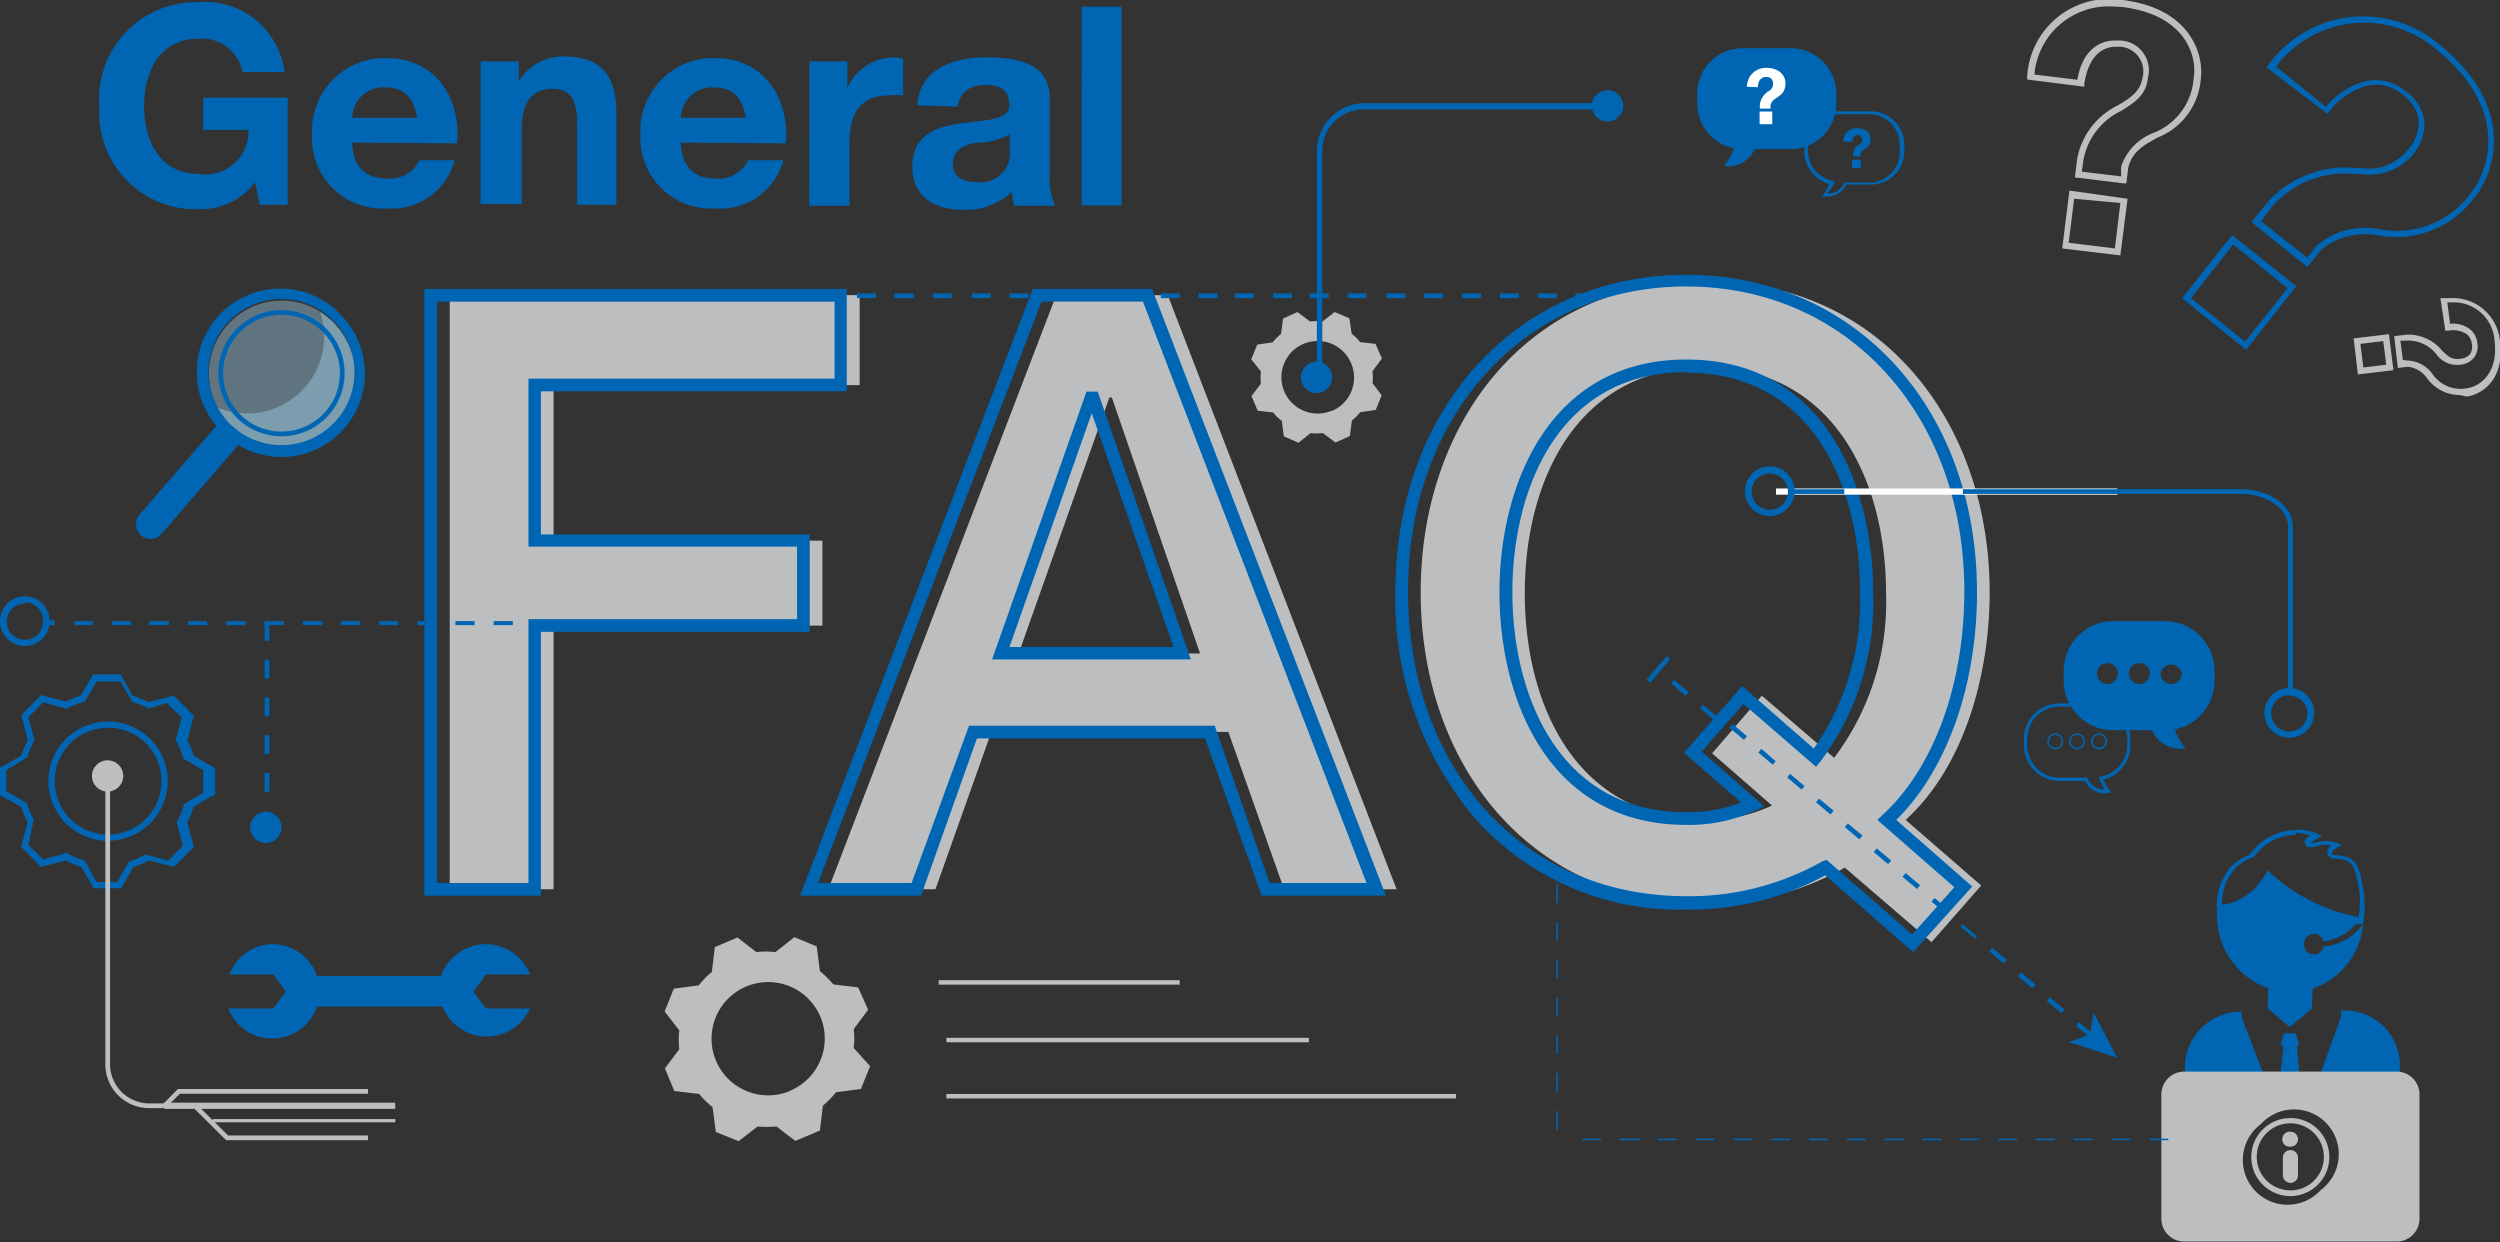 <svg xmlns="http://www.w3.org/2000/svg" viewBox="0 0 100.62 50"><rect x="0" y="0" width="100.62" height="50" fill="#333333" stroke="none"/><defs><style>.cls-1{fill:#0066b3;}.cls-2{fill:#bcbec0;}.cls-3{fill:none;}.cls-4{fill:#fff;}.cls-5,.cls-6{isolation:isolate;}.cls-6{opacity:0.38;}.cls-7{fill:#a8e0f9;}</style></defs><g id="Layer_2" data-name="Layer 2"><g id="Layer_1-2" data-name="Layer 1"><g id="Layer_9" data-name="Layer 9"><polygon class="cls-1" points="92.89 39.6 92.86 40.49 92.16 41.11 91.46 40.48 91.46 40.48 91.49 39.62 91.3 39.61 91.27 40.58 92.16 41.34 93.05 40.59 93.08 39.6 92.89 39.6"/><path class="cls-1" d="M92.94,40.53l-.35.36-.42.36-.41-.34-.44-.35,0-1.2h1.57Z"/><path class="cls-1" d="M90.24,41a.45.45,0,0,1,0-.28l0,0h0a2.25,2.25,0,0,0-2.3,2.19V44h3.46Z"/><path class="cls-1" d="M94.39,40.67h-.18l0,0a.67.67,0,0,1,0,.28l-1.08,3h3.46V42.89A2.21,2.21,0,0,0,94.39,40.67Z"/><polygon class="cls-1" points="91.93 41.59 92.39 41.59 92.54 42.03 92.16 42.3 91.79 42.03 91.93 41.59"/><polygon class="cls-1" points="92.15 44.68 91.74 43.65 91.92 41.99 92.44 42 92.58 43.66 92.15 44.68"/><path class="cls-2" d="M92.19,45.55a.3.3,0,0,0-.33.27.29.29,0,0,0,.27.33h.06a.3.3,0,0,0,0-.6Z"/><path class="cls-2" d="M92.19,45a1.57,1.57,0,1,0,1.56,1.57h0A1.56,1.56,0,0,0,92.19,45Zm0,2.91a1.35,1.35,0,1,1,1.34-1.35h0A1.34,1.34,0,0,1,92.19,47.91Z"/><path class="cls-2" d="M92.19,46.29a.3.3,0,0,0-.31.3h0v.74a.32.32,0,0,0,.33.28.31.31,0,0,0,.28-.28v-.74A.3.3,0,0,0,92.19,46.29Z"/><path class="cls-2" d="M96.46,43.13H87.91a.92.92,0,0,0-.92.92v5a.92.92,0,0,0,.92.92h8.55a.92.92,0,0,0,.92-.92v-5A.92.92,0,0,0,96.46,43.13ZM93.4,47.9A1.8,1.8,0,1,1,91,45.24,1.8,1.8,0,1,1,93.4,47.9Z"/><path class="cls-3" d="M93.51,37.89a.42.42,0,0,0-.82.21.43.43,0,0,0,.52.31.45.45,0,0,0,.3-.31,2.25,2.25,0,0,0,1.58-.94l-.23,0A2,2,0,0,1,93.51,37.89Z"/><path class="cls-1" d="M93.52,38.1a.41.41,0,0,1-.51.3.42.42,0,0,1,.21-.81.45.45,0,0,1,.3.3,2,2,0,0,0,1.35-.77,7.32,7.32,0,0,1-3.58-1.78,2.66,2.66,0,0,1-1.43,1.19,2.17,2.17,0,0,1-.62.1,3.38,3.38,0,0,0,0,.45,3.07,3.07,0,0,0,2.93,2.86,3,3,0,0,0,2.94-2.75v0A2.24,2.24,0,0,1,93.52,38.1Z"/><path class="cls-1" d="M92.39,33.52a2.59,2.59,0,0,1,.61.1c-.21.13-.29.22-.22.36a.2.2,0,0,0,.18.12l.16,0A1.61,1.61,0,0,1,93.6,34h0l.23,0a.37.37,0,0,0-.15.35c0,.19.24.2.4.21a1,1,0,0,1,.42.1c.28.17.35.58.43,1a3.75,3.75,0,0,1,0,1.25h0a7.19,7.19,0,0,1-3.49-1.72l-.17-.16-.12.2a2.5,2.5,0,0,1-1.33,1.11,2.24,2.24,0,0,1-.39.08A2.09,2.09,0,0,1,90,34.91a1.75,1.75,0,0,1,.64-.39l.06,0,0,0a2.08,2.08,0,0,1,1.23-.86,1.89,1.89,0,0,1,.47-.06m0-.19a2.22,2.22,0,0,0-.51.06,2.32,2.32,0,0,0-1.35.94,2,2,0,0,0-.71.44,2.33,2.33,0,0,0-.59,1.87h0a2.11,2.11,0,0,0,.61-.1,2.69,2.69,0,0,0,1.44-1.19,7.22,7.22,0,0,0,3.58,1.77l.23,0a4,4,0,0,0,0-1.5c-.08-.48-.16-.94-.5-1.14s-.71-.08-.74-.2.18-.24.39-.35a1.33,1.33,0,0,0-.65-.16h0a2.6,2.6,0,0,0-.63.11h0s.08-.1.48-.32a2.22,2.22,0,0,0-1-.25Z"/></g><g id="Layer_1_copy_2" data-name="Layer 1 copy 2"><path class="cls-2" d="M18.1,11.88H34.6V15.5H22.28v6.26H33.1v3.42H22.28V35.79H18.1Z"/><path class="cls-2" d="M42.51,11.88H47l9.21,23.91H51.68l-2.24-6.33H39.9l-2.25,6.33H33.34ZM41,26.3h7.3L44.75,16h-.1Z"/><path class="cls-2" d="M80.08,23.84c0-6.8-4.31-12.53-11.45-12.53S57.18,17,57.18,23.84s4.31,12.52,11.45,12.52a11.05,11.05,0,0,0,5.62-1.44l3.49,3,2-2.28L76.7,33C79.11,30.8,80.08,27.06,80.08,23.84ZM73.82,30.5,70.91,28l-2,2.32,2.41,2.1a6,6,0,0,1-2.68.57c-5.12,0-7.27-4.52-7.27-9.11s2.15-9.1,7.27-9.1,7.27,4.52,7.27,9.1A10.37,10.37,0,0,1,73.82,30.5Z"/><path class="cls-1" d="M21.77,36.05H17.08V11.63h17v4.12H21.77v5.76H32.59v3.92H21.77Zm-4.18-.51h3.68V24.92H32.08V22H21.27V15.24H33.59v-3.1h-16Z"/><path class="cls-1" d="M55.78,36.05h-5L48.5,29.72H39.32l-2.25,6.33H32.2l9.37-24.42h4.8Zm-4.68-.51H55l-9-23.4H41.92l-9,23.4h3.77L39,29.21h9.89Zm-3.17-9h-8l3.8-10.78h.45Zm-7.3-.5h6.6l-3.29-9.41Z"/><path class="cls-1" d="M77,38.32l-3.54-3.09a11.35,11.35,0,0,1-5.59,1.38,11,11,0,0,1-8.59-3.77,13.66,13.66,0,0,1-3.12-9c0-7.41,4.92-12.78,11.71-12.78s11.7,5.37,11.7,12.78c0,3.75-1.21,7.15-3.25,9.16l3.06,2.68Zm-3.48-3.71,3.44,3,1.7-1.9L75.56,33l.21-.2c2.06-1.89,3.29-5.25,3.29-9,0-7.11-4.7-12.27-11.19-12.27s-11.2,5.16-11.2,12.27,4.6,12.27,11.2,12.27a10.88,10.88,0,0,0,5.49-1.41ZM67.87,33.2c-5.55,0-7.52-5.05-7.52-9.36s2-9.37,7.52-9.37,7.52,5,7.52,9.37a10.65,10.65,0,0,1-2.13,6.82l-.17.2-2.92-2.53-1.68,1.92L71,32.45l-.34.17A6.41,6.41,0,0,1,67.87,33.2Zm0-18.22c-5.18,0-7,4.77-7,8.86s1.84,8.85,7,8.85a6,6,0,0,0,2.21-.39l-2.3-2,2.34-2.69L73,30.13a10.25,10.25,0,0,0,1.86-6.3C74.88,19.75,73.05,15,67.87,15Z"/><path class="cls-1" d="M10.27,7.33A2.74,2.74,0,0,1,8,8.42a3.88,3.88,0,0,1-4-4.13A3.9,3.9,0,0,1,8,.09,3.21,3.21,0,0,1,11.45,2.9H9.76A1.65,1.65,0,0,0,8,1.56c-1.6,0-2.2,1.34-2.2,2.73S6.44,7,8,7A1.73,1.73,0,0,0,10,5.23H8.18V3.93h3.4V8.24H10.45Z"/><path class="cls-1" d="M14.17,5.74c.05,1,.54,1.45,1.44,1.45a1.31,1.31,0,0,0,1.27-.74H18.3a2.62,2.62,0,0,1-2.74,1.94,2.83,2.83,0,0,1-3-3,2.92,2.92,0,0,1,3-3.05c2,0,3,1.65,2.84,3.43Zm2.62-1c-.14-.8-.5-1.22-1.28-1.22a1.24,1.24,0,0,0-1.33,1.16s0,0,0,.06Z"/><path class="cls-1" d="M19.35,2.47h1.53v.8h0a2.09,2.09,0,0,1,1.79-1c1.71,0,2.14.95,2.14,2.38V8.24H23.23V5c0-1-.27-1.42-1-1.42S21,4,21,5.21v3H19.34Z"/><path class="cls-1" d="M27.4,5.74c.05,1,.54,1.45,1.44,1.45a1.31,1.31,0,0,0,1.27-.74h1.42a2.63,2.63,0,0,1-2.75,1.94,2.84,2.84,0,0,1-3-3,2.92,2.92,0,0,1,3-3.05c2,0,3,1.65,2.85,3.43Zm2.62-1c-.15-.8-.5-1.22-1.28-1.22a1.24,1.24,0,0,0-1.33,1.16.13.13,0,0,0,0,.06Z"/><path class="cls-1" d="M32.58,2.47H34.1V3.54h0A2.08,2.08,0,0,1,36,2.31a1.35,1.35,0,0,1,.35.06V3.84a2.84,2.84,0,0,0-.58,0c-1.19,0-1.58.82-1.58,1.84v2.6H32.57Z"/><path class="cls-1" d="M36.92,4.24c.09-1.47,1.44-1.93,2.76-1.93s2.57.26,2.57,1.64V7a2.85,2.85,0,0,0,.21,1.28H40.83a2.14,2.14,0,0,1-.11-.56,2.68,2.68,0,0,1-2,.72c-1.13,0-2-.55-2-1.73,0-2.62,4-1.21,3.9-2.51,0-.66-.48-.78-1-.78s-1,.26-1.07.87Zm3.72,1.17a3,3,0,0,1-1.34.34c-.5.08-.95.27-.95.84s.47.74,1,.74A1.17,1.17,0,0,0,40.64,6Z"/><path class="cls-1" d="M43.54.27h1.6v8H43.53Z"/><rect class="cls-1" x="21.41" y="24.97" width="0.38" height="0.19"/><path class="cls-1" d="M20.64,25.16h-.77V25h.77Zm-1.54,0h-.77V25h.77Zm-1.53,0H16.8V25h.77Zm-1.54,0h-.77V25H16Zm-1.54,0h-.77V25h.77Zm-1.54,0h-.76V25H13Zm-1.53,0h-.77V25h.77Zm-1.54,0H9.11V25h.77Zm-1.54,0H7.57V25h.77Zm-1.54,0H6V25H6.8Zm-1.53,0H4.5V25h.77Zm-1.54,0H3V25h.77Z"/><rect class="cls-1" x="1.82" y="24.97" width="0.38" height="0.19"/><path class="cls-1" d="M64.17,12h-.76v-.19h.76Zm-1.52,0h-.76v-.19h.76Zm-1.52,0h-.76v-.19h.76Zm-1.52,0h-.76v-.19h.76Zm-1.53,0h-.76v-.19h.76Zm-1.52,0H55.8v-.19h.76ZM55,12h-.76v-.19H55Zm-1.52,0h-.76v-.19h.76ZM52,12h-.76v-.19H52Zm-1.53,0h-.76v-.19h.76ZM49,12h-.76v-.19H49Zm-1.52,0h-.76v-.19h.76Zm-1.52,0h-.76v-.19h.76Zm-1.52,0h-.76v-.19h.76Zm-1.52,0H42.1v-.19h.77Zm-1.53,0h-.76v-.19h.76Zm-1.52,0h-.76v-.19h.76ZM38.3,12h-.76v-.19h.76Zm-1.52,0H36v-.19h.76Zm-1.52,0h-.77v-.19h.77Zm-1.53,0H33v-.19h.76Zm-1.52,0h-.76v-.19h.76Zm-1.52,0h-.76v-.19h.76Zm-1.52,0h-.76v-.19h.76Zm-1.52,0h-.77v-.19h.77Zm-1.53,0h-.76v-.19h.76ZM24.6,12h-.76v-.19h.76Zm-1.52,0h-.76v-.19h.76Zm-1.52,0h0v-.19h0Z"/><rect class="cls-2" x="38.09" y="44.03" width="20.51" height="0.18"/><rect class="cls-2" x="37.78" y="39.45" width="9.7" height="0.18"/><rect class="cls-2" x="38.09" y="41.77" width="14.59" height="0.18"/><path class="cls-1" d="M87.27,45.89h-.76v-.06h.76Zm-1.52,0H85v-.06h.77Zm-1.53,0h-.76v-.06h.76Zm-1.52,0h-.76v-.06h.76Zm-1.52,0h-.76v-.06h.76Zm-1.52,0H78.9v-.06h.76Zm-1.52,0h-.77v-.06h.77Zm-1.53,0h-.76v-.06h.76Zm-1.52,0h-.76v-.06h.76Zm-1.52,0h-.76v-.06h.76Zm-1.52,0h-.76v-.06h.76Zm-1.52,0h-.77v-.06h.77Zm-1.53,0h-.76v-.06H69Zm-1.52,0h-.76v-.06h.76Zm-1.52,0H65.2v-.06H66Zm-1.52,0h-.76v-.06h.76Z"/><path class="cls-1" d="M62.7,45.47h-.06v-.76h.06Zm0-1.52h-.06v-.76h.06Zm0-1.52h-.06v-.76h.06Zm0-1.52h-.06v-.76h.06Zm0-1.53h-.06v-.76h.06Zm0-1.52h-.06V37.1h.06Zm0-1.52h-.06v-.76h.06Z"/><path class="cls-1" d="M84.13,41.78l-.58-.5.12-.14.58.49Zm-1.16-1-.59-.49.13-.15.58.5Zm-1.17-1-.58-.49.13-.15.58.49Zm-1.16-1-.58-.5.12-.14.59.49Zm-1.16-1-.58-.49L79,37.2l.58.5Zm-1.16-1-.58-.49.12-.15.58.49Zm-1.16-1-.59-.49.13-.15.58.49Zm-1.17-1-.58-.49.13-.14.58.49Zm-1.16-1-.58-.49.12-.15.59.49Zm-1.16-1-.58-.49.12-.15.59.49Zm-1.16-1-.58-.49.12-.14.58.49Zm-1.16-1-.58-.49.12-.15.58.5Zm-1.16-1-.59-.49.13-.15.58.49ZM69,29l-.58-.49.13-.14.58.49Zm-1.16-1-.58-.49.12-.15.59.5ZM66.7,27l0,0,.12-.14h0Z"/><polygon class="cls-1" points="85.21 42.57 84.27 40.76 84.11 41.64 83.27 41.94 85.21 42.57"/><rect class="cls-1" x="66.13" y="26.85" width="1.24" height="0.19" transform="translate(3.06 60.49) rotate(-49.76)"/><path class="cls-2" d="M34.36,42.18a3.22,3.22,0,0,0,0-.76l.58-.78-.4-.9-1-.12a3.87,3.87,0,0,0-.54-.53l-.13-1-.9-.37-.76.6a3.31,3.31,0,0,0-.77,0l-.76-.59-.91.39-.12,1a3.38,3.38,0,0,0-.53.54l-1,.13-.37.92.59.76a3.22,3.22,0,0,0,0,.76l-.58.77.38.91,1,.12a3.38,3.38,0,0,0,.54.53l.13,1,.92.37.76-.59a4.82,4.82,0,0,0,.76,0l.76.58L33,45.5l.12-1a3.87,3.87,0,0,0,.53-.54l1-.13.37-.92ZM31.82,43.9a2.28,2.28,0,1,1,1.19-3v0a2.28,2.28,0,0,1-1.21,3Z"/><path class="cls-2" d="M55.24,15.42a1.93,1.93,0,0,0,0-.48l.38-.51-.26-.59-.62-.07a1.82,1.82,0,0,0-.34-.34l-.09-.62-.59-.25-.5.38a2,2,0,0,0-.49,0l-.51-.38-.58.26-.08.62a2.19,2.19,0,0,0-.34.34l-.62.09-.24.59.39.49a2,2,0,0,0,0,.49l-.38.5.25.59.62.07a1.88,1.88,0,0,0,.35.34l.08.62.59.26.49-.39a2,2,0,0,0,.49,0l.51.38.58-.26.08-.62a2.73,2.73,0,0,0,.34-.34l.62-.09.24-.59ZM53.6,16.53a1.46,1.46,0,1,1,.78-1.91h0a1.46,1.46,0,0,1-.77,1.92h0Z"/><rect class="cls-4" x="71.48" y="19.66" width="13.74" height="0.25"/><rect class="cls-1" x="72.09" y="19.69" width="2.14" height="0.19"/><path class="cls-1" d="M92.28,27.85h-.19V21.18c0-.7-.86-1.3-1.88-1.3H79v-.19H90.21c1.14,0,2.07.67,2.07,1.49Z"/><path class="cls-1" d="M71.23,20.77a1,1,0,1,1,1-1A1,1,0,0,1,71.23,20.77Zm0-1.71a.73.73,0,1,0,.73.73A.73.73,0,0,0,71.23,19.06Z"/><path class="cls-1" d="M1,26a1,1,0,1,1,1-1A1,1,0,0,1,1,26Zm0-1.71a.73.73,0,1,0,.73.73A.73.73,0,0,0,1,24.24Z"/><path class="cls-1" d="M92.14,29.69a1,1,0,1,1,1-1A1,1,0,0,1,92.14,29.69Zm0-1.71a.73.73,0,1,0,.73.73A.73.73,0,0,0,92.14,28Z"/><circle class="cls-1" cx="10.7" cy="33.3" r="0.63"/><circle class="cls-1" cx="52.99" cy="15.19" r="0.63"/><circle class="cls-1" cx="64.7" cy="4.26" r="0.63"/><path class="cls-1" d="M53.22,15.36H53V6.05a1.93,1.93,0,0,1,1.91-1.9h9.76V4.4H54.87a1.67,1.67,0,0,0-1.65,1.65Z"/><g class="cls-5"><path class="cls-2" d="M85.34,10.28,83,10l.29-2.33L85.63,8Zm-2.08-.51,1.86.23.22-1.83L83.48,8Zm2.32-2.39h-.12l-1.95-.24.09-.73a3,3,0,0,1,1.64-2.17c.5-.3.9-.54,1-1.14a1,1,0,0,0-.89-1.22h-.18c-1,0-1.23,1.13-1.28,1.49v.12L81.59,3.2l0-.12A3.31,3.31,0,0,1,85.43,0c2.75.34,3.27,2.21,3.15,3.15a2.76,2.76,0,0,1-1.75,2.39c-.54.3-1,.55-1.17,1.19Zm-1.79-.47,1.58.19,0-.39a2.2,2.2,0,0,1,1.3-1.36,2.55,2.55,0,0,0,1.62-2.2C88.44,2.3,88,.59,85.4.28L85,.26A3,3,0,0,0,81.88,3l1.73.21c.16-1,.73-1.58,1.52-1.58h.2a1.2,1.2,0,0,1,1.12,1.5c-.07.72-.56,1-1.07,1.33a2.74,2.74,0,0,0-1.53,2Z"/></g><g class="cls-5"><path class="cls-1" d="M90.4,14.08,87.82,12l.08-.09,1.94-2.45,2.58,2.06-.08.1ZM88.18,12l2.18,1.75,1.71-2.15L89.88,9.84Zm4.69-1.25L90.62,8.94l.62-.78a4.25,4.25,0,0,1,3.58-1.4H95a2,2,0,0,0,1.89-.71,1.69,1.69,0,0,0,.46-1.23,1.53,1.53,0,0,0-.64-1,1.61,1.61,0,0,0-1.54-.34,2.94,2.94,0,0,0-1.42,1l-.08.1L91.22,2.71l.08-.1a4.7,4.7,0,0,1,6.86-.83c3.07,2.44,2.31,5.07,1.47,6.12a3.91,3.91,0,0,1-3.87,1.58,2.83,2.83,0,0,0-2.36.59ZM91,8.9l1.86,1.47.38-.48a3,3,0,0,1,2.56-.66,3.69,3.69,0,0,0,3.67-1.49c.77-1,1.48-3.45-1.44-5.77a4.44,4.44,0,0,0-6.42.71l2,1.62a3.19,3.19,0,0,1,1.47-1,1.9,1.9,0,0,1,1.77.39,1.8,1.8,0,0,1,.73,1.17,2,2,0,0,1-.5,1.41A2.31,2.31,0,0,1,95,7h-.31a3.88,3.88,0,0,0-3.23,1.3Z"/></g><path class="cls-1" d="M4.88,35.75H3.74l0-.06-.46-.8a3.48,3.48,0,0,1-.63-.26l-1,.26-.8-.8.26-1a3.84,3.84,0,0,1-.26-.62L0,32V30.87l.06,0,.8-.46a4.39,4.39,0,0,1,.26-.63l-.26-1,.8-.81,1,.27A2.89,2.89,0,0,1,3.25,28l.5-.86H4.88l0,.06.46.8a3.7,3.7,0,0,1,.62.26L7,28l.8.8-.26,1a3,3,0,0,1,.26.62l.86.5V32l-.06,0-.8.46a4.39,4.39,0,0,1-.26.63l.26,1-.8.8-1-.26a3.48,3.48,0,0,1-.63.26Zm-1-.25h.84l.47-.83h0a3.27,3.27,0,0,0,.67-.28l0,0,.91.25.59-.6-.24-.91,0-.05a3.06,3.06,0,0,0,.28-.67l0-.05,0,0,.78-.45V31l-.82-.48v-.05a4,4,0,0,0-.28-.67l0,0,0-.05.23-.87-.59-.59L6,28.52l0,0a3.91,3.91,0,0,0-.67-.27l0,0-.48-.82H3.89l-.48.82-.05,0a3.16,3.16,0,0,0-.66.27l-.05,0-.91-.25-.6.6.25.91,0,0a3.37,3.37,0,0,0-.28.67v.05l-.05,0L.25,31v.84l.83.48v0a3.63,3.63,0,0,0,.28.67l0,0v0L1.14,34l.6.59.91-.25.05,0a3.44,3.44,0,0,0,.66.28h.05Z"/><path class="cls-1" d="M4.35,33.84a2.4,2.4,0,1,1,2.4-2.4A2.41,2.41,0,0,1,4.35,33.84Zm0-4.55A2.15,2.15,0,1,0,6.5,31.44,2.14,2.14,0,0,0,4.35,29.29Z"/><path class="cls-2" d="M15.91,44.6H6a1.76,1.76,0,0,1-1.76-1.77V31.44h.19V42.83A1.58,1.58,0,0,0,6,44.41h9.9Z"/><circle class="cls-2" cx="4.33" cy="31.23" r="0.63"/><polygon class="cls-2" points="6.69 44.57 6.56 44.44 7.16 43.83 14.81 43.83 14.81 44.02 7.24 44.02 6.69 44.57"/><rect class="cls-2" x="6.62" y="44.38" width="9.28" height="0.25"/><rect class="cls-2" x="8.57" y="45.04" width="7.34" height="0.13"/><polygon class="cls-2" points="14.81 45.89 9.1 45.89 9.07 45.86 7.77 44.57 7.91 44.44 9.18 45.7 14.81 45.7 14.81 45.89"/><g class="cls-6"><circle class="cls-7" cx="11.34" cy="15.03" r="2.93"/></g><g class="cls-6"><path class="cls-7" d="M12.89,12.56a3.23,3.23,0,0,1,1.35,1.9,3.1,3.1,0,0,1-.56,2.64,2.94,2.94,0,0,1-4.93-.7,3.1,3.1,0,0,0,4.14-3.84Z"/></g><path class="cls-1" d="M11.33,17.56A2.54,2.54,0,1,1,13.87,15,2.54,2.54,0,0,1,11.33,17.56Zm0-4.89A2.35,2.35,0,1,0,13.68,15,2.35,2.35,0,0,0,11.33,12.67Z"/><path class="cls-3" d="M9.6,17h0a.55.55,0,0,1,.19.48,2.9,2.9,0,1,0-.7-.6A.62.62,0,0,1,9.6,17Z"/><path class="cls-1" d="M13.53,12.48a3.36,3.36,0,0,0-4.82,4.66l-3.1,3.58a.6.6,0,0,0,.07.83h0a.58.58,0,0,0,.82-.06l3.09-3.58a3.36,3.36,0,0,0,3.92-5.43Zm-3.74,5a3.18,3.18,0,0,1-.37-.27,2.57,2.57,0,0,1-.33-.33,2.94,2.94,0,1,1,.7.6Z"/><path class="cls-1" d="M82.72,30.16a.32.32,0,1,1,.32-.32A.32.32,0,0,1,82.72,30.16Zm0-.58a.26.26,0,0,0-.26.26.26.26,0,0,0,.52,0A.26.26,0,0,0,82.72,29.58Z"/><path class="cls-1" d="M83.6,30.16a.32.32,0,1,1,.32-.32A.32.32,0,0,1,83.6,30.16Zm0-.58a.26.26,0,0,0-.26.26.26.26,0,0,0,.52,0A.26.26,0,0,0,83.6,29.58Z"/><path class="cls-1" d="M84.48,30.16a.32.32,0,1,1,0-.64.32.32,0,1,1,0,.64Zm0-.58a.26.26,0,0,0-.25.26.25.25,0,0,0,.25.25.26.26,0,0,0,.26-.25A.26.26,0,0,0,84.48,29.58Z"/><path class="cls-1" d="M84.74,31.94a.89.89,0,0,1-.82-.51h-1A1.43,1.43,0,0,1,81.46,30v-.26a1.43,1.43,0,0,1,1.43-1.43h1.43a1.44,1.44,0,0,1,1.42,1.43V30a1.43,1.43,0,0,1-1.08,1.38,1.5,1.5,0,0,0,.26.44l.07.09h-.25Zm-1.85-3.5a1.3,1.3,0,0,0-1.3,1.3V30a1.3,1.3,0,0,0,1.3,1.3H84l0,0a.77.77,0,0,0,.72.48h0a1.8,1.8,0,0,1-.23-.46l0-.06.07,0A1.31,1.31,0,0,0,85.62,30v-.27a1.31,1.31,0,0,0-1.3-1.3Z"/><path class="cls-1" d="M87.14,25H85.06a2,2,0,0,0-2,2v.39a2,2,0,0,0,2,2h1.56a1.25,1.25,0,0,0,1.34.73,2.61,2.61,0,0,1-.43-.76,2,2,0,0,0,1.6-1.95V27A2,2,0,0,0,87.14,25Zm-2.33,2.53a.42.42,0,1,1,.43-.42.42.42,0,0,1-.43.42Zm1.29,0a.42.42,0,1,1,0-.84.41.41,0,0,1,.43.42h0a.42.42,0,0,1-.42.42Zm1.28,0a.42.42,0,0,1-.42-.42.43.43,0,0,1,.85,0h0a.42.42,0,0,1-.42.42Z"/><path class="cls-1" d="M11,38a1.9,1.9,0,0,0-1.77,1.22H11l.51.69-.51.68H9.19A1.9,1.9,0,1,0,11,38Z"/><path class="cls-1" d="M19.56,38a1.91,1.91,0,0,1,1.77,1.22H19.56l-.51.69.51.68h1.77a1.91,1.91,0,0,1-3.56-1.37A1.93,1.93,0,0,1,19.56,38Z"/><rect class="cls-1" x="11.56" y="39.28" width="7.51" height="1.23"/><path class="cls-1" d="M73.55,7.91h-.24l.07-.08a1.64,1.64,0,0,0,.24-.43,1.36,1.36,0,0,1-1-1.31V5.82A1.37,1.37,0,0,1,74,4.48H75.3a1.36,1.36,0,0,1,1.35,1.35v.25A1.35,1.35,0,0,1,75.3,7.43h-1A.84.84,0,0,1,73.55,7.91Zm0-.11h0a.75.75,0,0,0,.68-.45l0,0h1a1.23,1.23,0,0,0,1.23-1.23V5.83A1.23,1.23,0,0,0,75.3,4.6H74a1.24,1.24,0,0,0-1.23,1.22v.25a1.23,1.23,0,0,0,1,1.21h.06l0,.07A1.4,1.4,0,0,1,73.53,7.8Z"/><path class="cls-1" d="M70.14,1.94h1.93a1.84,1.84,0,0,1,1.84,1.84v.35A1.84,1.84,0,0,1,72.07,6H70.62a1.15,1.15,0,0,1-1.23.68,2.14,2.14,0,0,0,.39-.71,1.85,1.85,0,0,1-1.47-1.81V3.78A1.83,1.83,0,0,1,70.14,1.94Z"/><path class="cls-4" d="M70.31,3.49a.76.76,0,0,1,.76-.76h0c.61,0,.8.38.79.62,0,.61-.54.51-.6.9v.12h-.43V4.22a.76.76,0,0,1,.4-.58.31.31,0,0,0,.13-.25.25.25,0,0,0-.21-.29h-.06c-.23,0-.34.18-.34.41Zm.51,1h.51V5h-.51Z"/><path class="cls-1" d="M74.19,5.7a.52.52,0,0,1,.48-.54h.07c.42,0,.56.26.55.44,0,.42-.37.35-.41.62V6.3h-.3V6.2a.52.52,0,0,1,.27-.4.2.2,0,0,0,.09-.17.17.17,0,0,0-.14-.2h0c-.17,0-.24.12-.24.28Zm.35.73h.35v.34h-.35Z"/></g><g id="Layer_8" data-name="Layer 8"><path class="cls-1" d="M10.84,32.87h-.19v-.19h.19Zm0-1h-.19v-.76h.19Zm0-1.52h-.19v-.76h.19Zm0-1.52h-.19v-.76h.19Zm0-1.52h-.19v-.76h.19Zm0-1.52h-.19v-.76h.19Z"/><g class="cls-5"><path class="cls-2" d="M99,15.9a1.64,1.64,0,0,1-1.32-.68,1.08,1.08,0,0,0-.77-.46l-.4.05-.15-1.28.47-.06a1.77,1.77,0,0,1,1.45.63c.23.23.41.39.71.34a.59.59,0,0,0,.42-.18.56.56,0,0,0,.08-.4.6.6,0,0,0-.21-.41,1,1,0,0,0-.74-.14h-.12L98.22,12l.13,0h.27a1.9,1.9,0,0,1,2,1.75c.2,1.59-.79,2.14-1.34,2.21Zm-2.1-1.39a1.3,1.3,0,0,1,1,.54,1.38,1.38,0,0,0,1.38.58c.46-.06,1.29-.54,1.12-1.93a1.65,1.65,0,0,0-1.73-1.53H98.5l.11.86a1.17,1.17,0,0,1,.79.21.85.85,0,0,1,.31.58.75.75,0,0,1-.14.58.79.79,0,0,1-.58.28,1,1,0,0,1-.92-.41,1.46,1.46,0,0,0-1.25-.56l-.21,0,.1.78Zm-2,.56-.17-1.45,1.42-.17.18,1.45ZM95,13.84l.12.95.92-.11-.12-.95Z"/></g></g></g></g></svg>